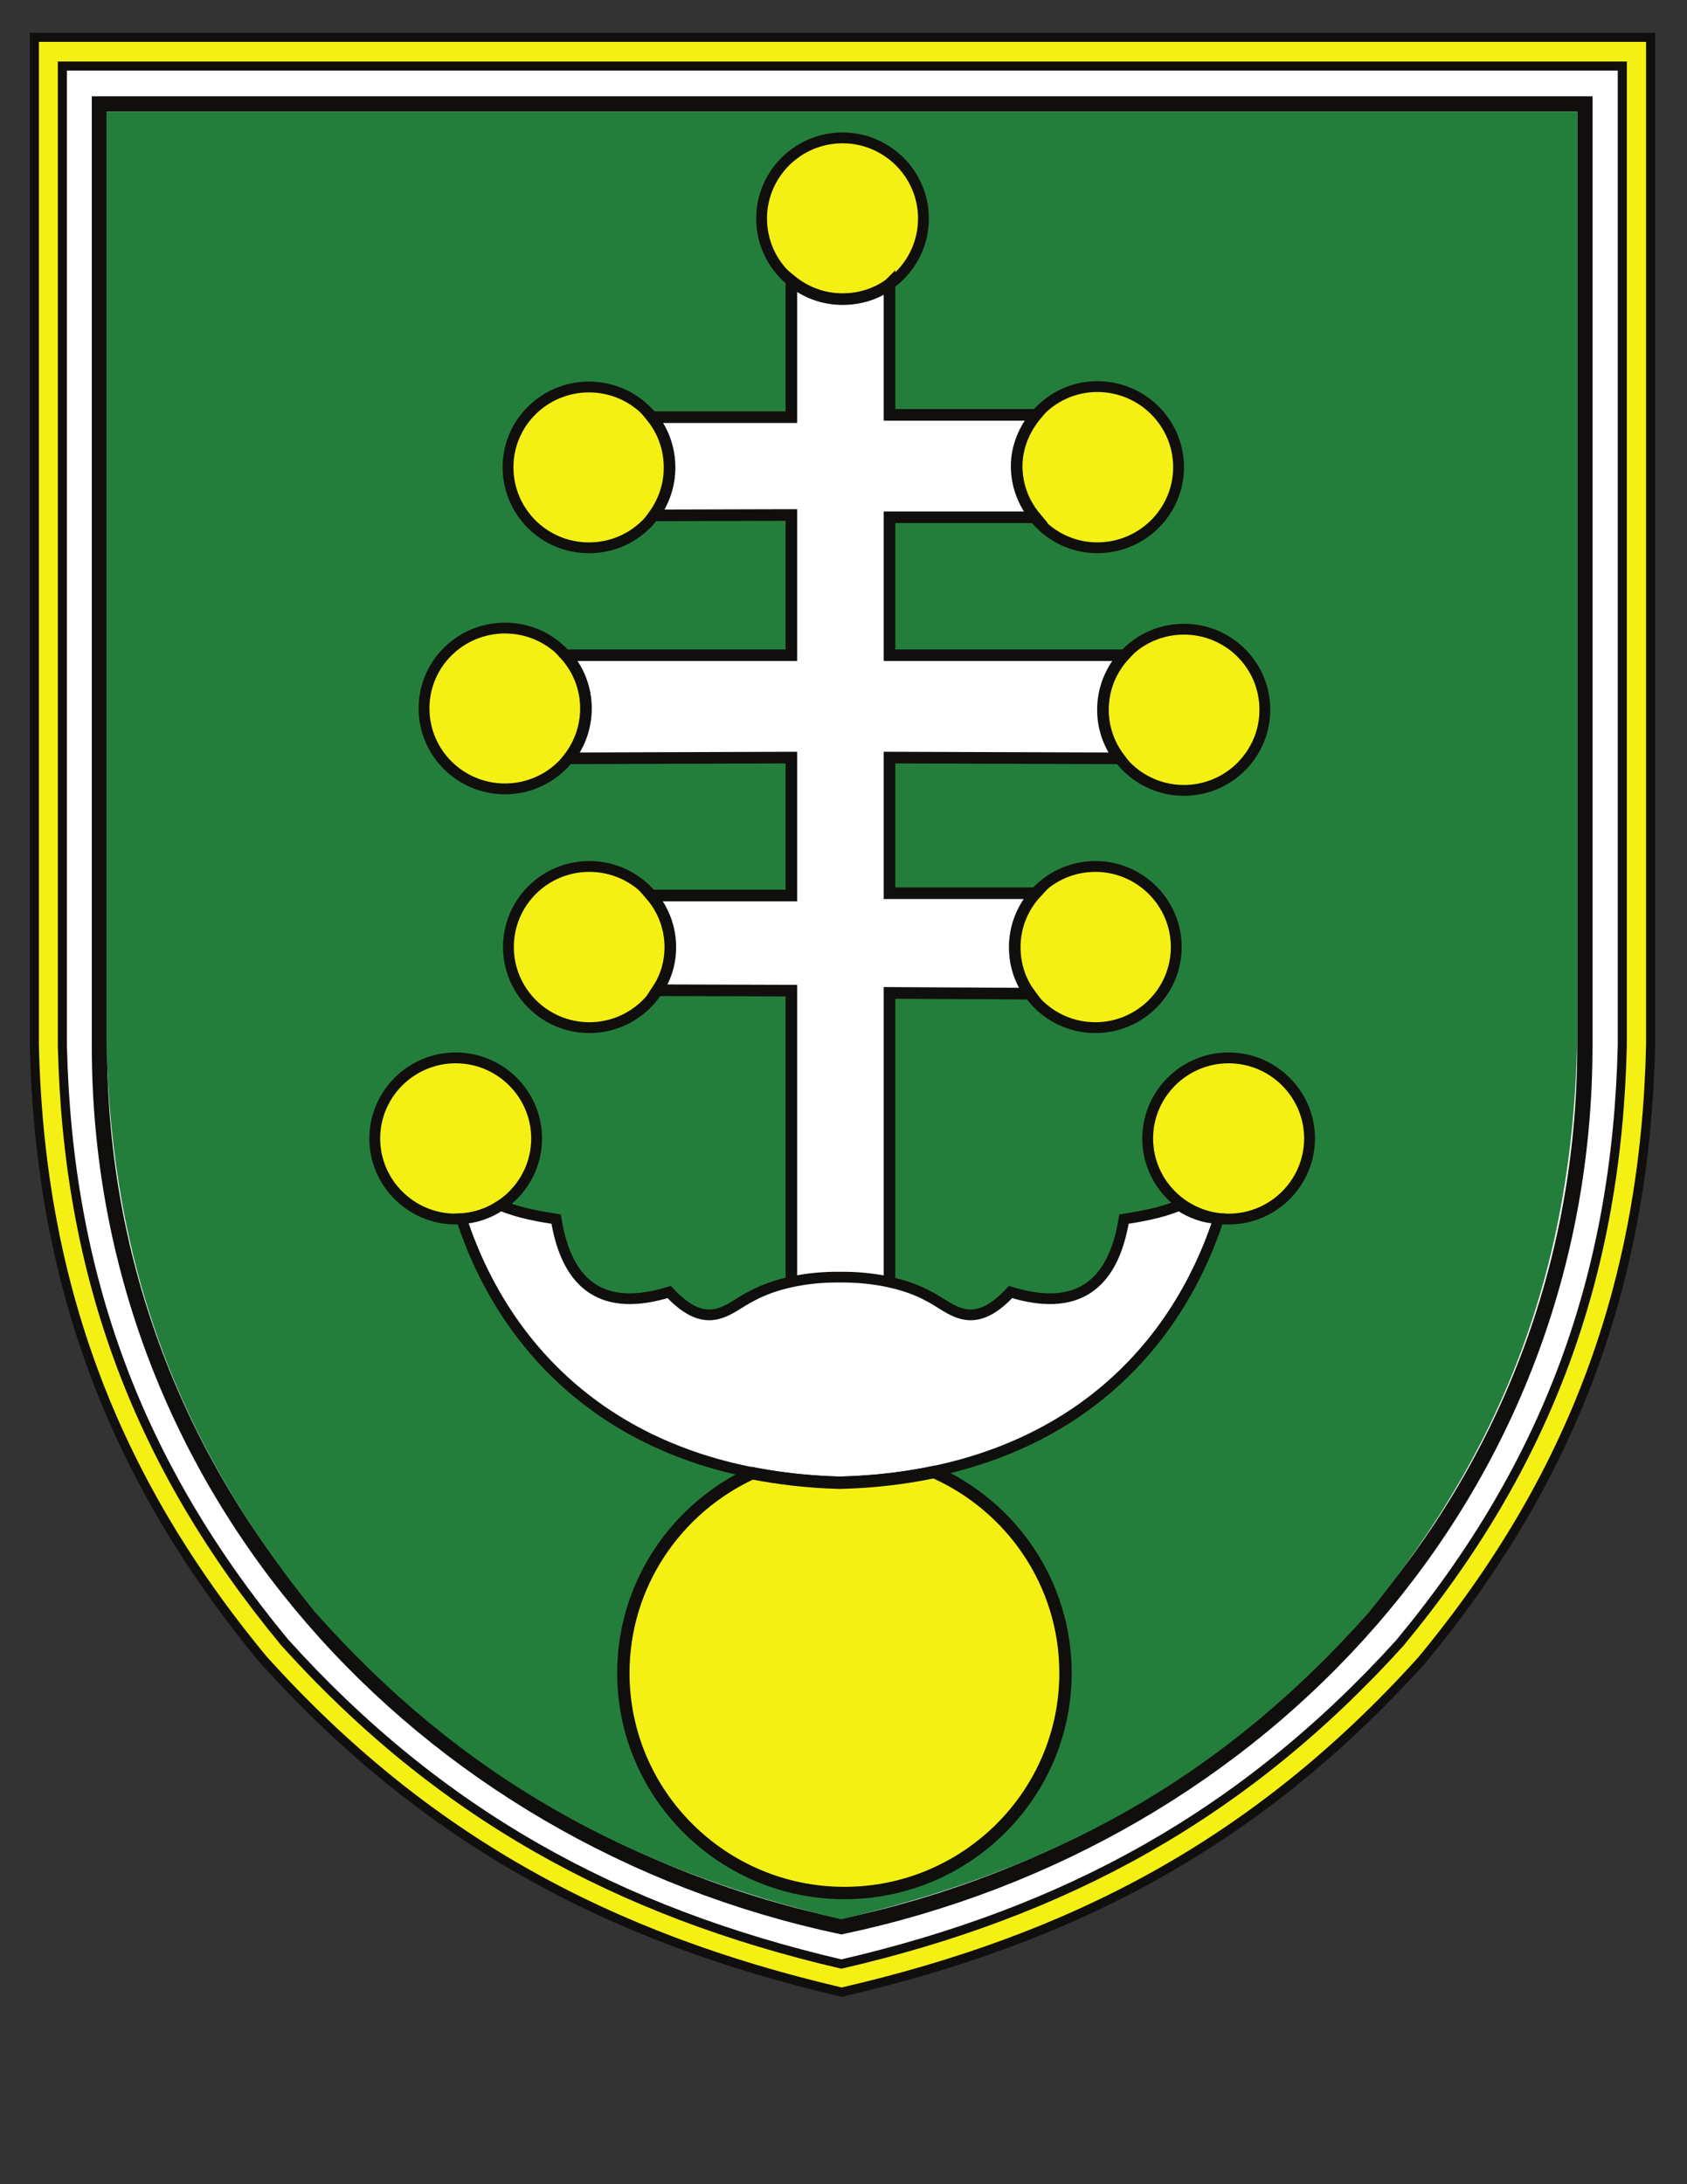 <?xml version="1.0" encoding="UTF-8" standalone="no"?>
<svg
   xmlns:dc="http://purl.org/dc/elements/1.1/"
   xmlns:cc="http://creativecommons.org/ns#"
   xmlns:rdf="http://www.w3.org/1999/02/22-rdf-syntax-ns#"
   xmlns:svg="http://www.w3.org/2000/svg"
   xmlns="http://www.w3.org/2000/svg"
   viewBox="0 0 816 1056"
   height="1056"
   width="816"
   xml:space="preserve"
   id="svg2"
   version="1.1"><rect x="0" y="0" width="816" height="1056" fill="#333333" stroke="none"/><defs
     id="defs6"><clipPath
       id="clipPath18"
       clipPathUnits="userSpaceOnUse"><path
         id="path16"
         d="M 54.929,703.032 H 138.12 V 850.456 H 54.929 Z" /></clipPath><clipPath
       id="clipPath30"
       clipPathUnits="userSpaceOnUse"><path
         id="path28"
         d="M 54.929,703.032 H 138.12 V 850.456 H 54.929 Z" /></clipPath><clipPath
       id="clipPath42"
       clipPathUnits="userSpaceOnUse"><path
         id="path40"
         d="M 54.929,703.032 H 138.12 V 850.456 H 54.929 Z" /></clipPath><clipPath
       id="clipPath54"
       clipPathUnits="userSpaceOnUse"><path
         id="path52"
         d="M 54.929,703.032 H 138.12 V 850.456 H 54.929 Z" /></clipPath><clipPath
       id="clipPath66"
       clipPathUnits="userSpaceOnUse"><path
         id="path64"
         d="M 54.929,703.032 H 138.12 V 850.456 H 54.929 Z" /></clipPath><clipPath
       id="clipPath78"
       clipPathUnits="userSpaceOnUse"><path
         id="path76"
         d="M 54.929,703.032 H 138.12 V 850.456 H 54.929 Z" /></clipPath><clipPath
       id="clipPath90"
       clipPathUnits="userSpaceOnUse"><path
         id="path88"
         d="M 54.929,703.032 H 138.12 V 850.456 H 54.929 Z" /></clipPath><clipPath
       id="clipPath102"
       clipPathUnits="userSpaceOnUse"><path
         id="path100"
         d="M 54.929,703.032 H 138.12 V 850.456 H 54.929 Z" /></clipPath><clipPath
       id="clipPath114"
       clipPathUnits="userSpaceOnUse"><path
         id="path112"
         d="M 54.929,703.032 H 138.12 V 850.456 H 54.929 Z" /></clipPath><clipPath
       id="clipPath126"
       clipPathUnits="userSpaceOnUse"><path
         id="path124"
         d="M 54.929,703.032 H 138.12 V 850.456 H 54.929 Z" /></clipPath><clipPath
       id="clipPath138"
       clipPathUnits="userSpaceOnUse"><path
         id="path136"
         d="M 54.929,703.032 H 138.12 V 850.456 H 54.929 Z" /></clipPath><clipPath
       id="clipPath150"
       clipPathUnits="userSpaceOnUse"><path
         id="path148"
         d="M 54.929,703.032 H 138.12 V 850.456 H 54.929 Z" /></clipPath><clipPath
       id="clipPath162"
       clipPathUnits="userSpaceOnUse"><path
         id="path160"
         d="M 54.929,703.032 H 138.12 V 850.456 H 54.929 Z" /></clipPath><clipPath
       id="clipPath174"
       clipPathUnits="userSpaceOnUse"><path
         id="path172"
         d="M 54.929,703.032 H 138.12 V 850.456 H 54.929 Z" /></clipPath><clipPath
       id="clipPath186"
       clipPathUnits="userSpaceOnUse"><path
         id="path184"
         d="M 54.929,703.032 H 138.12 V 850.456 H 54.929 Z" /></clipPath><clipPath
       id="clipPath198"
       clipPathUnits="userSpaceOnUse"><path
         id="path196"
         d="M 54.929,703.032 H 138.12 V 850.456 H 54.929 Z" /></clipPath><clipPath
       id="clipPath210"
       clipPathUnits="userSpaceOnUse"><path
         id="path208"
         d="M 54.929,703.032 H 138.12 V 850.456 H 54.929 Z" /></clipPath><clipPath
       id="clipPath222"
       clipPathUnits="userSpaceOnUse"><path
         id="path220"
         d="M 54.929,703.032 H 138.12 V 850.456 H 54.929 Z" /></clipPath><clipPath
       id="clipPath234"
       clipPathUnits="userSpaceOnUse"><path
         id="path232"
         d="M 54.929,703.032 H 138.12 V 850.456 H 54.929 Z" /></clipPath><clipPath
       id="clipPath246"
       clipPathUnits="userSpaceOnUse"><path
         id="path244"
         d="M 54.929,703.032 H 138.12 V 850.456 H 54.929 Z" /></clipPath><clipPath
       id="clipPath258"
       clipPathUnits="userSpaceOnUse"><path
         id="path256"
         d="M 54.929,703.032 H 138.12 V 850.456 H 54.929 Z" /></clipPath><clipPath
       id="clipPath270"
       clipPathUnits="userSpaceOnUse"><path
         id="path268"
         d="M 54.929,703.032 H 138.12 V 850.456 H 54.929 Z" /></clipPath><clipPath
       id="clipPath282"
       clipPathUnits="userSpaceOnUse"><path
         id="path280"
         d="M 54.929,703.032 H 138.12 V 850.456 H 54.929 Z" /></clipPath><clipPath
       id="clipPath294"
       clipPathUnits="userSpaceOnUse"><path
         id="path292"
         d="M 54.929,703.032 H 138.12 V 850.456 H 54.929 Z" /></clipPath><clipPath
       id="clipPath306"
       clipPathUnits="userSpaceOnUse"><path
         id="path304"
         d="M 54.929,703.032 H 138.12 V 850.456 H 54.929 Z" /></clipPath><clipPath
       id="clipPath318"
       clipPathUnits="userSpaceOnUse"><path
         id="path316"
         d="M 54.929,703.032 H 138.12 V 850.456 H 54.929 Z" /></clipPath><clipPath
       id="clipPath330"
       clipPathUnits="userSpaceOnUse"><path
         id="path328"
         d="M 54.929,703.032 H 138.12 V 850.456 H 54.929 Z" /></clipPath><clipPath
       id="clipPath342"
       clipPathUnits="userSpaceOnUse"><path
         id="path340"
         d="M 54.929,703.032 H 138.12 V 850.456 H 54.929 Z" /></clipPath><clipPath
       id="clipPath354"
       clipPathUnits="userSpaceOnUse"><path
         id="path352"
         d="M 54.929,703.032 H 138.12 V 850.456 H 54.929 Z" /></clipPath><clipPath
       id="clipPath366"
       clipPathUnits="userSpaceOnUse"><path
         id="path364"
         d="M 54.929,703.032 H 138.12 V 850.456 H 54.929 Z" /></clipPath><clipPath
       id="clipPath378"
       clipPathUnits="userSpaceOnUse"><path
         id="path376"
         d="M 54.929,703.032 H 138.12 V 850.456 H 54.929 Z" /></clipPath></defs><g
     transform="matrix(1.333,0,0,-1.333,0,1056)"
     id="g10"><g
       transform="matrix(7.238,0,0,7.238,-392.933,-5197.908)"
       id="g12"><g
         clip-path="url(#clipPath18)"
         id="g14"><g
           transform="translate(57.611,824.12)"
           id="g20"><path
             id="path22"
             style="fill:#f5f014;fill-opacity:1;fill-rule:nonzero;stroke:none"
             d="M 0,0 H 77.829 V -48.872 C 77.581,-60.39 74.074,-69.848 66.718,-78.715 58.982,-87.276 50.081,-92.139 38.875,-94.732 27.689,-92.139 18.81,-87.238 11.092,-78.677 3.773,-69.829 0.247,-60.39 0,-48.911 Z m -1.601,1.602 h 81.029 v -50.474 c -0.265,-11.899 -3.887,-21.701 -11.491,-30.872 -8.345,-9.23 -17.588,-13.959 -29.062,-16.61 -11.719,2.728 -20.905,7.685 -29.003,16.667 -7.566,9.134 -11.206,18.916 -11.473,30.795 z" /></g></g></g><g
       transform="matrix(7.238,0,0,7.238,-392.933,-5197.908)"
       id="g24"><g
         clip-path="url(#clipPath30)"
         id="g26"><g
           transform="translate(57.611,824.12)"
           id="g32"><path
             id="path34"
             style="fill:none;stroke:#100f0d;stroke-width:0.456;stroke-linecap:butt;stroke-linejoin:miter;stroke-miterlimit:10;stroke-dasharray:none;stroke-opacity:1"
             d="M 0,0 H 77.829 V -48.872 C 77.581,-60.39 74.074,-69.848 66.718,-78.715 58.982,-87.276 50.081,-92.139 38.875,-94.732 27.689,-92.139 18.81,-87.238 11.092,-78.677 3.773,-69.829 0.247,-60.39 0,-48.911 Z m -1.601,1.602 h 81.029 v -50.474 c -0.265,-11.899 -3.887,-21.701 -11.491,-30.872 -8.345,-9.23 -17.588,-13.959 -29.062,-16.61 -11.719,2.728 -20.905,7.685 -29.003,16.667 -7.566,9.134 -11.206,18.916 -11.473,30.795 z" /></g></g></g><g
       transform="matrix(7.238,0,0,7.238,-392.933,-5197.908)"
       id="g36"><g
         clip-path="url(#clipPath42)"
         id="g38"><g
           transform="translate(59.271,822.386)"
           id="g44"><path
             id="path46"
             style="fill:#247e3b;fill-opacity:1;fill-rule:nonzero;stroke:none"
             d="M 0,0 H 74.473 V -47.172 C 74.473,-69.456 58.372,-86.878 37.198,-91.34 16.082,-86.859 0,-69.323 0,-47.211 Z" /></g></g></g><g
       transform="matrix(7.238,0,0,7.238,-392.933,-5197.908)"
       id="g48"><g
         clip-path="url(#clipPath54)"
         id="g50"><g
           transform="translate(59.271,822.386)"
           id="g56"><path
             id="path58"
             style="fill:#ffffff;fill-opacity:1;fill-rule:nonzero;stroke:none"
             d="M 0,0 H 74.473 V -47.173 C 74.473,-69.456 58.372,-86.879 37.198,-91.34 16.082,-86.859 0,-69.323 0,-47.212 Z m -1.856,1.895 h 78.204 v -49.068 c -0.267,-11.562 -3.77,-21.058 -11.16,-29.96 -7.792,-8.596 -16.733,-13.477 -27.99,-16.081 -11.237,2.621 -20.159,7.523 -27.913,16.118 -7.352,8.884 -10.873,18.361 -11.141,29.884 z" /></g></g></g><g
       transform="matrix(7.238,0,0,7.238,-392.933,-5197.908)"
       id="g60"><g
         clip-path="url(#clipPath66)"
         id="g62"><g
           transform="translate(57.415,824.281)"
           id="g68"><path
             id="path70"
             style="fill:none;stroke:#100f0d;stroke-width:0.456;stroke-linecap:butt;stroke-linejoin:miter;stroke-miterlimit:7.661;stroke-dasharray:none;stroke-opacity:1"
             d="M 0,0 H 78.204 V -49.068 C 77.936,-60.63 74.433,-70.126 67.043,-79.028 59.251,-87.623 50.311,-92.505 39.054,-95.108 27.817,-92.487 18.896,-87.585 11.143,-78.989 3.791,-70.107 0.268,-60.63 0,-49.105 Z m 1.858,-1.896 h 74.471 v -47.171 c 0,-22.284 -16.101,-39.705 -37.275,-44.166 -21.116,4.48 -37.196,22.016 -37.196,44.128 z" /></g></g></g><g
       transform="matrix(7.238,0,0,7.238,-392.933,-5197.908)"
       id="g72"><g
         clip-path="url(#clipPath78)"
         id="g74"><g
           transform="translate(59.272,822.385)"
           id="g80"><path
             id="path82"
             style="fill:none;stroke:#100f0d;stroke-width:0.766;stroke-linecap:butt;stroke-linejoin:miter;stroke-miterlimit:7.661;stroke-dasharray:none;stroke-opacity:1"
             d="m 0,0 h 74.471 v -47.171 c 0,-22.284 -16.1,-39.705 -37.275,-44.166 C 16.08,-86.857 0,-69.321 0,-47.209 Z" /></g></g></g><g
       transform="matrix(7.238,0,0,7.238,-392.933,-5197.908)"
       id="g84"><g
         clip-path="url(#clipPath90)"
         id="g86"><g
           transform="translate(61.081,820.521)"
           id="g92"><path
             id="path94"
             style="fill:#247e3b;fill-opacity:1;fill-rule:nonzero;stroke:none"
             d="M 0,0 H 70.819 V -45.195 C 70.593,-55.847 67.403,-64.594 60.709,-72.793 53.668,-80.712 45.57,-85.208 35.375,-87.606 25.196,-85.208 17.116,-80.676 10.092,-72.758 3.434,-64.577 0.224,-55.847 0,-45.232 Z m -1.457,1.482 h 73.732 v -46.677 c -0.242,-11.006 -3.538,-20.07 -10.457,-28.55 -7.594,-8.535 -16.005,-12.909 -26.443,-15.36 -10.666,2.522 -19.023,7.106 -26.392,15.412 -6.885,8.447 -10.197,17.492 -10.44,28.479 z" /></g></g></g><g
       transform="matrix(7.238,0,0,7.238,-392.933,-5197.908)"
       id="g96"><g
         clip-path="url(#clipPath102)"
         id="g98"><g
           transform="translate(77.133,774.582)"
           id="g104"><path
             id="path106"
             style="fill:#f5f014;fill-opacity:1;fill-rule:nonzero;stroke:none"
             d="m 0,0 c 2.241,0 4.059,-1.819 4.059,-4.04 0,-2.221 -1.818,-4.039 -4.059,-4.039 -2.241,0 -4.059,1.818 -4.059,4.039 C -4.059,-1.819 -2.241,0 0,0" /></g></g></g><g
       transform="matrix(7.238,0,0,7.238,-392.933,-5197.908)"
       id="g108"><g
         clip-path="url(#clipPath114)"
         id="g110"><g
           transform="translate(77.133,774.581)"
           id="g116"><path
             id="path118"
             style="fill:none;stroke:#100f0d;stroke-width:0.543;stroke-linecap:butt;stroke-linejoin:miter;stroke-miterlimit:7.661;stroke-dasharray:none;stroke-opacity:1"
             d="M 0,0 C 2.239,0 4.057,-1.818 4.057,-4.039 4.057,-6.26 2.239,-8.077 0,-8.077 c -2.239,0 -4.057,1.817 -4.057,4.038 C -4.057,-1.818 -2.239,0 0,0 Z" /></g></g></g><g
       transform="matrix(7.238,0,0,7.238,-392.933,-5197.908)"
       id="g120"><g
         clip-path="url(#clipPath126)"
         id="g122"><g
           transform="translate(96.526,820.682)"
           id="g128"><path
             id="path130"
             style="fill:#f5f014;fill-opacity:1;fill-rule:nonzero;stroke:none"
             d="m 0,0 c 2.241,0 4.059,-1.818 4.059,-4.04 0,-2.239 -1.818,-4.039 -4.059,-4.039 -2.241,0 -4.059,1.8 -4.059,4.039 C -4.059,-1.818 -2.241,0 0,0" /></g></g></g><g
       transform="matrix(7.238,0,0,7.238,-392.933,-5197.908)"
       id="g132"><g
         clip-path="url(#clipPath138)"
         id="g134"><g
           transform="translate(96.526,820.682)"
           id="g140"><path
             id="path142"
             style="fill:none;stroke:#100f0d;stroke-width:0.543;stroke-linecap:butt;stroke-linejoin:miter;stroke-miterlimit:7.661;stroke-dasharray:none;stroke-opacity:1"
             d="m 0,0 c 2.239,0 4.057,-1.818 4.057,-4.039 0,-2.239 -1.818,-4.038 -4.057,-4.038 -2.239,0 -4.057,1.799 -4.057,4.038 C -4.057,-1.818 -2.239,0 0,0 Z" /></g></g></g><g
       transform="matrix(7.238,0,0,7.238,-392.933,-5197.908)"
       id="g144"><g
         clip-path="url(#clipPath150)"
         id="g146"><g
           transform="translate(83.814,808.2)"
           id="g152"><path
             id="path154"
             style="fill:#f5f014;fill-opacity:1;fill-rule:nonzero;stroke:none"
             d="m 0,0 c 2.241,0 4.059,-1.801 4.059,-4.02 0,-2.241 -1.818,-4.04 -4.059,-4.04 -2.241,0 -4.059,1.799 -4.059,4.04 C -4.059,-1.801 -2.241,0 0,0" /></g></g></g><g
       transform="matrix(7.238,0,0,7.238,-392.933,-5197.908)"
       id="g156"><g
         clip-path="url(#clipPath162)"
         id="g158"><g
           transform="translate(83.814,808.199)"
           id="g164"><path
             id="path166"
             style="fill:none;stroke:#100f0d;stroke-width:0.543;stroke-linecap:butt;stroke-linejoin:miter;stroke-miterlimit:7.661;stroke-dasharray:none;stroke-opacity:1"
             d="m 0,0 c 2.239,0 4.057,-1.799 4.057,-4.019 0,-2.241 -1.818,-4.04 -4.057,-4.04 -2.239,0 -4.057,1.799 -4.057,4.04 C -4.057,-1.799 -2.239,0 0,0 Z" /></g></g></g><g
       transform="matrix(7.238,0,0,7.238,-392.933,-5197.908)"
       id="g168"><g
         clip-path="url(#clipPath174)"
         id="g170"><g
           transform="translate(109.296,808.219)"
           id="g176"><path
             id="path178"
             style="fill:#f5f014;fill-opacity:1;fill-rule:nonzero;stroke:none"
             d="m 0,0 c 2.258,0 4.078,-1.819 4.078,-4.04 0,-2.221 -1.82,-4.039 -4.078,-4.039 -2.221,0 -4.04,1.818 -4.04,4.039 C -4.04,-1.819 -2.221,0 0,0" /></g></g></g><g
       transform="matrix(7.238,0,0,7.238,-392.933,-5197.908)"
       id="g180"><g
         clip-path="url(#clipPath186)"
         id="g182"><g
           transform="translate(109.296,808.219)"
           id="g188"><path
             id="path190"
             style="fill:none;stroke:#100f0d;stroke-width:0.543;stroke-linecap:butt;stroke-linejoin:miter;stroke-miterlimit:7.661;stroke-dasharray:none;stroke-opacity:1"
             d="M 0,0 C 2.258,0 4.077,-1.818 4.077,-4.039 4.077,-6.26 2.258,-8.077 0,-8.077 c -2.22,0 -4.039,1.817 -4.039,4.038 C -4.039,-1.818 -2.22,0 0,0 Z" /></g></g></g><g
       transform="matrix(7.238,0,0,7.238,-392.933,-5197.908)"
       id="g192"><g
         clip-path="url(#clipPath198)"
         id="g194"><g
           transform="translate(113.642,796.063)"
           id="g200"><path
             id="path202"
             style="fill:#f5f014;fill-opacity:1;fill-rule:nonzero;stroke:none"
             d="m 0,0 c 2.241,0 4.059,-1.8 4.059,-4.04 0,-2.221 -1.818,-4.039 -4.059,-4.039 -2.241,0 -4.059,1.818 -4.059,4.039 C -4.059,-1.8 -2.241,0 0,0" /></g></g></g><g
       transform="matrix(7.238,0,0,7.238,-392.933,-5197.908)"
       id="g204"><g
         clip-path="url(#clipPath210)"
         id="g206"><g
           transform="translate(113.642,796.062)"
           id="g212"><path
             id="path214"
             style="fill:none;stroke:#100f0d;stroke-width:0.543;stroke-linecap:butt;stroke-linejoin:miter;stroke-miterlimit:7.661;stroke-dasharray:none;stroke-opacity:1"
             d="M 0,0 C 2.239,0 4.057,-1.799 4.057,-4.039 4.057,-6.26 2.239,-8.077 0,-8.077 c -2.239,0 -4.057,1.817 -4.057,4.038 C -4.057,-1.799 -2.239,0 0,0 Z" /></g></g></g><g
       transform="matrix(7.238,0,0,7.238,-392.933,-5197.908)"
       id="g216"><g
         clip-path="url(#clipPath222)"
         id="g218"><g
           transform="translate(79.603,796.12)"
           id="g224"><path
             id="path226"
             style="fill:#f5f014;fill-opacity:1;fill-rule:nonzero;stroke:none"
             d="m 0,0 c 2.241,0 4.059,-1.8 4.059,-4.02 0,-2.241 -1.818,-4.04 -4.059,-4.04 -2.241,0 -4.059,1.799 -4.059,4.04 C -4.059,-1.8 -2.241,0 0,0" /></g></g></g><g
       transform="matrix(7.238,0,0,7.238,-392.933,-5197.908)"
       id="g228"><g
         clip-path="url(#clipPath234)"
         id="g230"><g
           transform="translate(79.603,796.119)"
           id="g236"><path
             id="path238"
             style="fill:none;stroke:#100f0d;stroke-width:0.543;stroke-linecap:butt;stroke-linejoin:miter;stroke-miterlimit:7.661;stroke-dasharray:none;stroke-opacity:1"
             d="m 0,0 c 2.239,0 4.057,-1.799 4.057,-4.02 0,-2.24 -1.818,-4.039 -4.057,-4.039 -2.239,0 -4.057,1.799 -4.057,4.039 C -4.057,-1.799 -2.239,0 0,0 Z" /></g></g></g><g
       transform="matrix(7.238,0,0,7.238,-392.933,-5197.908)"
       id="g240"><g
         clip-path="url(#clipPath246)"
         id="g242"><g
           transform="translate(109.2,784.174)"
           id="g248"><path
             id="path250"
             style="fill:#f5f014;fill-opacity:1;fill-rule:nonzero;stroke:none"
             d="m 0,0 c 2.241,0 4.059,-1.818 4.059,-4.04 0,-2.221 -1.818,-4.039 -4.059,-4.039 -2.241,0 -4.059,1.818 -4.059,4.039 C -4.059,-1.818 -2.241,0 0,0" /></g></g></g><g
       transform="matrix(7.238,0,0,7.238,-392.933,-5197.908)"
       id="g252"><g
         clip-path="url(#clipPath258)"
         id="g254"><g
           transform="translate(109.2,784.173)"
           id="g260"><path
             id="path262"
             style="fill:none;stroke:#100f0d;stroke-width:0.543;stroke-linecap:butt;stroke-linejoin:miter;stroke-miterlimit:7.661;stroke-dasharray:none;stroke-opacity:1"
             d="M 0,0 C 2.239,0 4.057,-1.818 4.057,-4.039 4.057,-6.26 2.239,-8.077 0,-8.077 c -2.239,0 -4.057,1.817 -4.057,4.038 C -4.057,-1.818 -2.239,0 0,0 Z" /></g></g></g><g
       transform="matrix(7.238,0,0,7.238,-392.933,-5197.908)"
       id="g264"><g
         clip-path="url(#clipPath270)"
         id="g266"><g
           transform="translate(83.834,784.174)"
           id="g272"><path
             id="path274"
             style="fill:#f5f014;fill-opacity:1;fill-rule:nonzero;stroke:none"
             d="m 0,0 c 2.241,0 4.059,-1.801 4.059,-4.04 0,-2.221 -1.818,-4.039 -4.059,-4.039 -2.241,0 -4.059,1.818 -4.059,4.039 C -4.059,-1.801 -2.241,0 0,0" /></g></g></g><g
       transform="matrix(7.238,0,0,7.238,-392.933,-5197.908)"
       id="g276"><g
         clip-path="url(#clipPath282)"
         id="g278"><g
           transform="translate(83.834,784.173)"
           id="g284"><path
             id="path286"
             style="fill:none;stroke:#100f0d;stroke-width:0.543;stroke-linecap:butt;stroke-linejoin:miter;stroke-miterlimit:7.661;stroke-dasharray:none;stroke-opacity:1"
             d="M 0,0 C 2.239,0 4.057,-1.799 4.057,-4.039 4.057,-6.26 2.239,-8.077 0,-8.077 c -2.239,0 -4.057,1.817 -4.057,4.038 C -4.057,-1.799 -2.239,0 0,0 Z" /></g></g></g><g
       transform="matrix(7.238,0,0,7.238,-392.933,-5197.908)"
       id="g288"><g
         clip-path="url(#clipPath294)"
         id="g290"><g
           transform="translate(115.882,774.582)"
           id="g296"><path
             id="path298"
             style="fill:#f5f014;fill-opacity:1;fill-rule:nonzero;stroke:none"
             d="m 0,0 c 2.241,0 4.059,-1.819 4.059,-4.04 0,-2.221 -1.818,-4.039 -4.059,-4.039 -2.241,0 -4.059,1.818 -4.059,4.039 C -4.059,-1.819 -2.241,0 0,0" /></g></g></g><g
       transform="matrix(7.238,0,0,7.238,-392.933,-5197.908)"
       id="g300"><g
         clip-path="url(#clipPath306)"
         id="g302"><g
           transform="translate(115.882,774.581)"
           id="g308"><path
             id="path310"
             style="fill:none;stroke:#100f0d;stroke-width:0.543;stroke-linecap:butt;stroke-linejoin:miter;stroke-miterlimit:7.661;stroke-dasharray:none;stroke-opacity:1"
             d="M 0,0 C 2.239,0 4.057,-1.818 4.057,-4.039 4.057,-6.26 2.239,-8.077 0,-8.077 c -2.239,0 -4.057,1.817 -4.057,4.038 C -4.057,-1.818 -2.239,0 0,0 Z" /></g></g></g><g
       transform="matrix(7.238,0,0,7.238,-392.933,-5197.908)"
       id="g312"><g
         clip-path="url(#clipPath318)"
         id="g314"><g
           transform="translate(98.881,813.35)"
           id="g320"><path
             id="path322"
             style="fill:#ffffff;fill-opacity:1;fill-rule:nonzero;stroke:none"
             d="m 0,0 v -6.547 h 7.352 c -0.575,-0.69 -0.977,-1.59 -0.977,-2.566 0,-0.957 0.346,-1.856 0.939,-2.564 H 0 v -6.913 h 11.774 c -0.67,-0.727 -1.072,-1.684 -1.072,-2.737 0,-0.92 0.305,-1.743 0.824,-2.431 L 0,-23.72 v -6.796 h 7.332 c -0.65,-0.71 -1.051,-1.666 -1.051,-2.7 0,-0.882 0.266,-1.685 0.745,-2.336 L 0,-35.514 v -14.664 c -1.473,0.345 -3.158,0.326 -4.92,-0.018 v 14.798 l -6.72,0.02 c 0.42,0.631 0.651,1.357 0.651,2.162 0,0.977 -0.363,1.896 -0.957,2.584 h 7.026 v 6.912 l -11.162,-0.038 c 0.536,0.688 0.862,1.55 0.862,2.508 0,1.013 -0.383,1.952 -1.014,2.66 H -4.92 v 7.026 l -6.892,-0.019 c 0.498,0.69 0.785,1.513 0.785,2.393 0,0.958 -0.325,1.838 -0.881,2.527 h 6.988 v 6.835 c 0.708,-0.574 1.589,-0.919 2.565,-0.919 0.882,0 1.705,0.268 2.355,0.747" /></g></g></g><g
       transform="matrix(7.238,0,0,7.238,-392.933,-5197.908)"
       id="g324"><g
         clip-path="url(#clipPath330)"
         id="g326"><g
           transform="translate(98.881,813.348)"
           id="g332"><path
             id="path334"
             style="fill:none;stroke:#100f0d;stroke-width:0.582;stroke-linecap:butt;stroke-linejoin:miter;stroke-miterlimit:7.661;stroke-dasharray:none;stroke-opacity:1"
             d="m 0,0 v -6.547 h 7.351 c -0.574,-0.69 -0.976,-1.59 -0.976,-2.565 0,-0.958 0.345,-1.857 0.937,-2.565 H 0 v -6.912 h 11.773 c -0.67,-0.726 -1.072,-1.684 -1.072,-2.737 0,-0.92 0.305,-1.743 0.824,-2.431 L 0,-23.719 v -6.796 h 7.331 c -0.65,-0.708 -1.052,-1.665 -1.052,-2.698 0,-0.882 0.267,-1.686 0.746,-2.337 L 0,-35.511 v -14.664 c -1.473,0.344 -3.158,0.326 -4.919,-0.019 v 14.797 l -6.718,0.02 c 0.42,0.632 0.649,1.359 0.649,2.164 0,0.975 -0.363,1.894 -0.956,2.583 h 7.025 v 6.911 l -11.16,-0.038 c 0.536,0.688 0.862,1.55 0.862,2.508 0,1.013 -0.383,1.952 -1.016,2.66 h 11.314 v 7.026 l -6.892,-0.019 c 0.498,0.689 0.785,1.512 0.785,2.394 0,0.956 -0.325,1.836 -0.88,2.527 h 6.987 v 6.833 c 0.708,-0.574 1.59,-0.918 2.564,-0.918 0.882,0 1.705,0.267 2.355,0.746 z" /></g></g></g><g
       transform="matrix(7.238,0,0,7.238,-392.933,-5197.908)"
       id="g336"><g
         clip-path="url(#clipPath342)"
         id="g338"><g
           transform="translate(96.392,753.332)"
           id="g344"><path
             id="path346"
             style="fill:#ffffff;fill-opacity:1;fill-rule:nonzero;stroke:none"
             d="m 0,0 c 10.415,0.268 16.579,5.859 18.992,13.191 -0.728,0.039 -1.417,0.287 -1.973,0.67 -0.937,-0.402 -2.067,-0.576 -2.775,-0.69 C 13.688,9.744 11.792,8.519 8.557,9.516 6.605,7.409 5.57,8.749 4.46,9.304 3.274,9.956 1.627,10.281 0,10.262 -1.627,10.281 -3.255,9.956 -4.442,9.304 -5.57,8.749 -6.586,7.409 -8.557,9.516 c -3.235,-0.997 -5.113,0.228 -5.667,3.655 -0.728,0.114 -1.839,0.288 -2.776,0.69 -0.575,-0.383 -1.244,-0.631 -1.973,-0.67 C -16.56,5.859 -10.396,0.268 0,0" /></g></g></g><g
       transform="matrix(7.238,0,0,7.238,-392.933,-5197.908)"
       id="g348"><g
         clip-path="url(#clipPath354)"
         id="g350"><g
           transform="translate(96.392,753.333)"
           id="g356"><path
             id="path358"
             style="fill:none;stroke:#100f0d;stroke-width:0.538;stroke-linecap:butt;stroke-linejoin:miter;stroke-miterlimit:7.661;stroke-dasharray:none;stroke-opacity:1"
             d="m 0,0 c 10.414,0.268 16.579,5.858 18.991,13.189 -0.728,0.038 -1.418,0.287 -1.972,0.67 C 16.08,13.458 14.952,13.284 14.244,13.169 13.687,9.743 11.792,8.518 8.557,9.515 6.605,7.408 5.57,8.748 4.46,9.302 3.274,9.955 1.627,10.28 0,10.261 -1.627,10.28 -3.255,9.955 -4.442,9.302 -5.57,8.748 -6.586,7.408 -8.557,9.515 c -3.235,-0.997 -5.112,0.228 -5.667,3.654 -0.728,0.115 -1.838,0.289 -2.776,0.69 -0.573,-0.383 -1.244,-0.632 -1.972,-0.67 C -16.559,5.858 -10.395,0.268 0,0 Z" /></g></g></g><g
       transform="matrix(7.238,0,0,7.238,-392.933,-5197.908)"
       id="g360"><g
         clip-path="url(#clipPath366)"
         id="g362"><g
           transform="translate(101.121,753.83)"
           id="g368"><path
             id="path370"
             style="fill:#f5f014;fill-opacity:1;fill-rule:nonzero;stroke:none"
             d="m 0,0 c 3.886,-1.724 6.586,-5.59 6.586,-10.07 0,-6.088 -4.978,-11.027 -11.085,-11.027 -6.107,0 -11.085,4.939 -11.085,11.027 0,4.423 2.642,8.251 6.451,10.012 1.379,-0.267 2.834,-0.44 4.405,-0.479 C -3.044,-0.498 -1.473,-0.306 0,0" /></g></g></g><g
       transform="matrix(7.238,0,0,7.238,-392.933,-5197.908)"
       id="g372"><g
         clip-path="url(#clipPath378)"
         id="g374"><g
           transform="translate(101.121,753.828)"
           id="g380"><path
             id="path382"
             style="fill:none;stroke:#100f0d;stroke-width:0.62;stroke-linecap:butt;stroke-linejoin:miter;stroke-miterlimit:7.661;stroke-dasharray:none;stroke-opacity:1"
             d="m 0,0 c 3.886,-1.724 6.584,-5.59 6.584,-10.07 0,-6.086 -4.976,-11.026 -11.083,-11.026 -6.105,0 -11.084,4.94 -11.084,11.026 0,4.423 2.642,8.252 6.452,10.012 1.377,-0.267 2.833,-0.44 4.403,-0.479 C -3.043,-0.498 -1.473,-0.306 0,0 Z" /></g></g></g></g></svg>